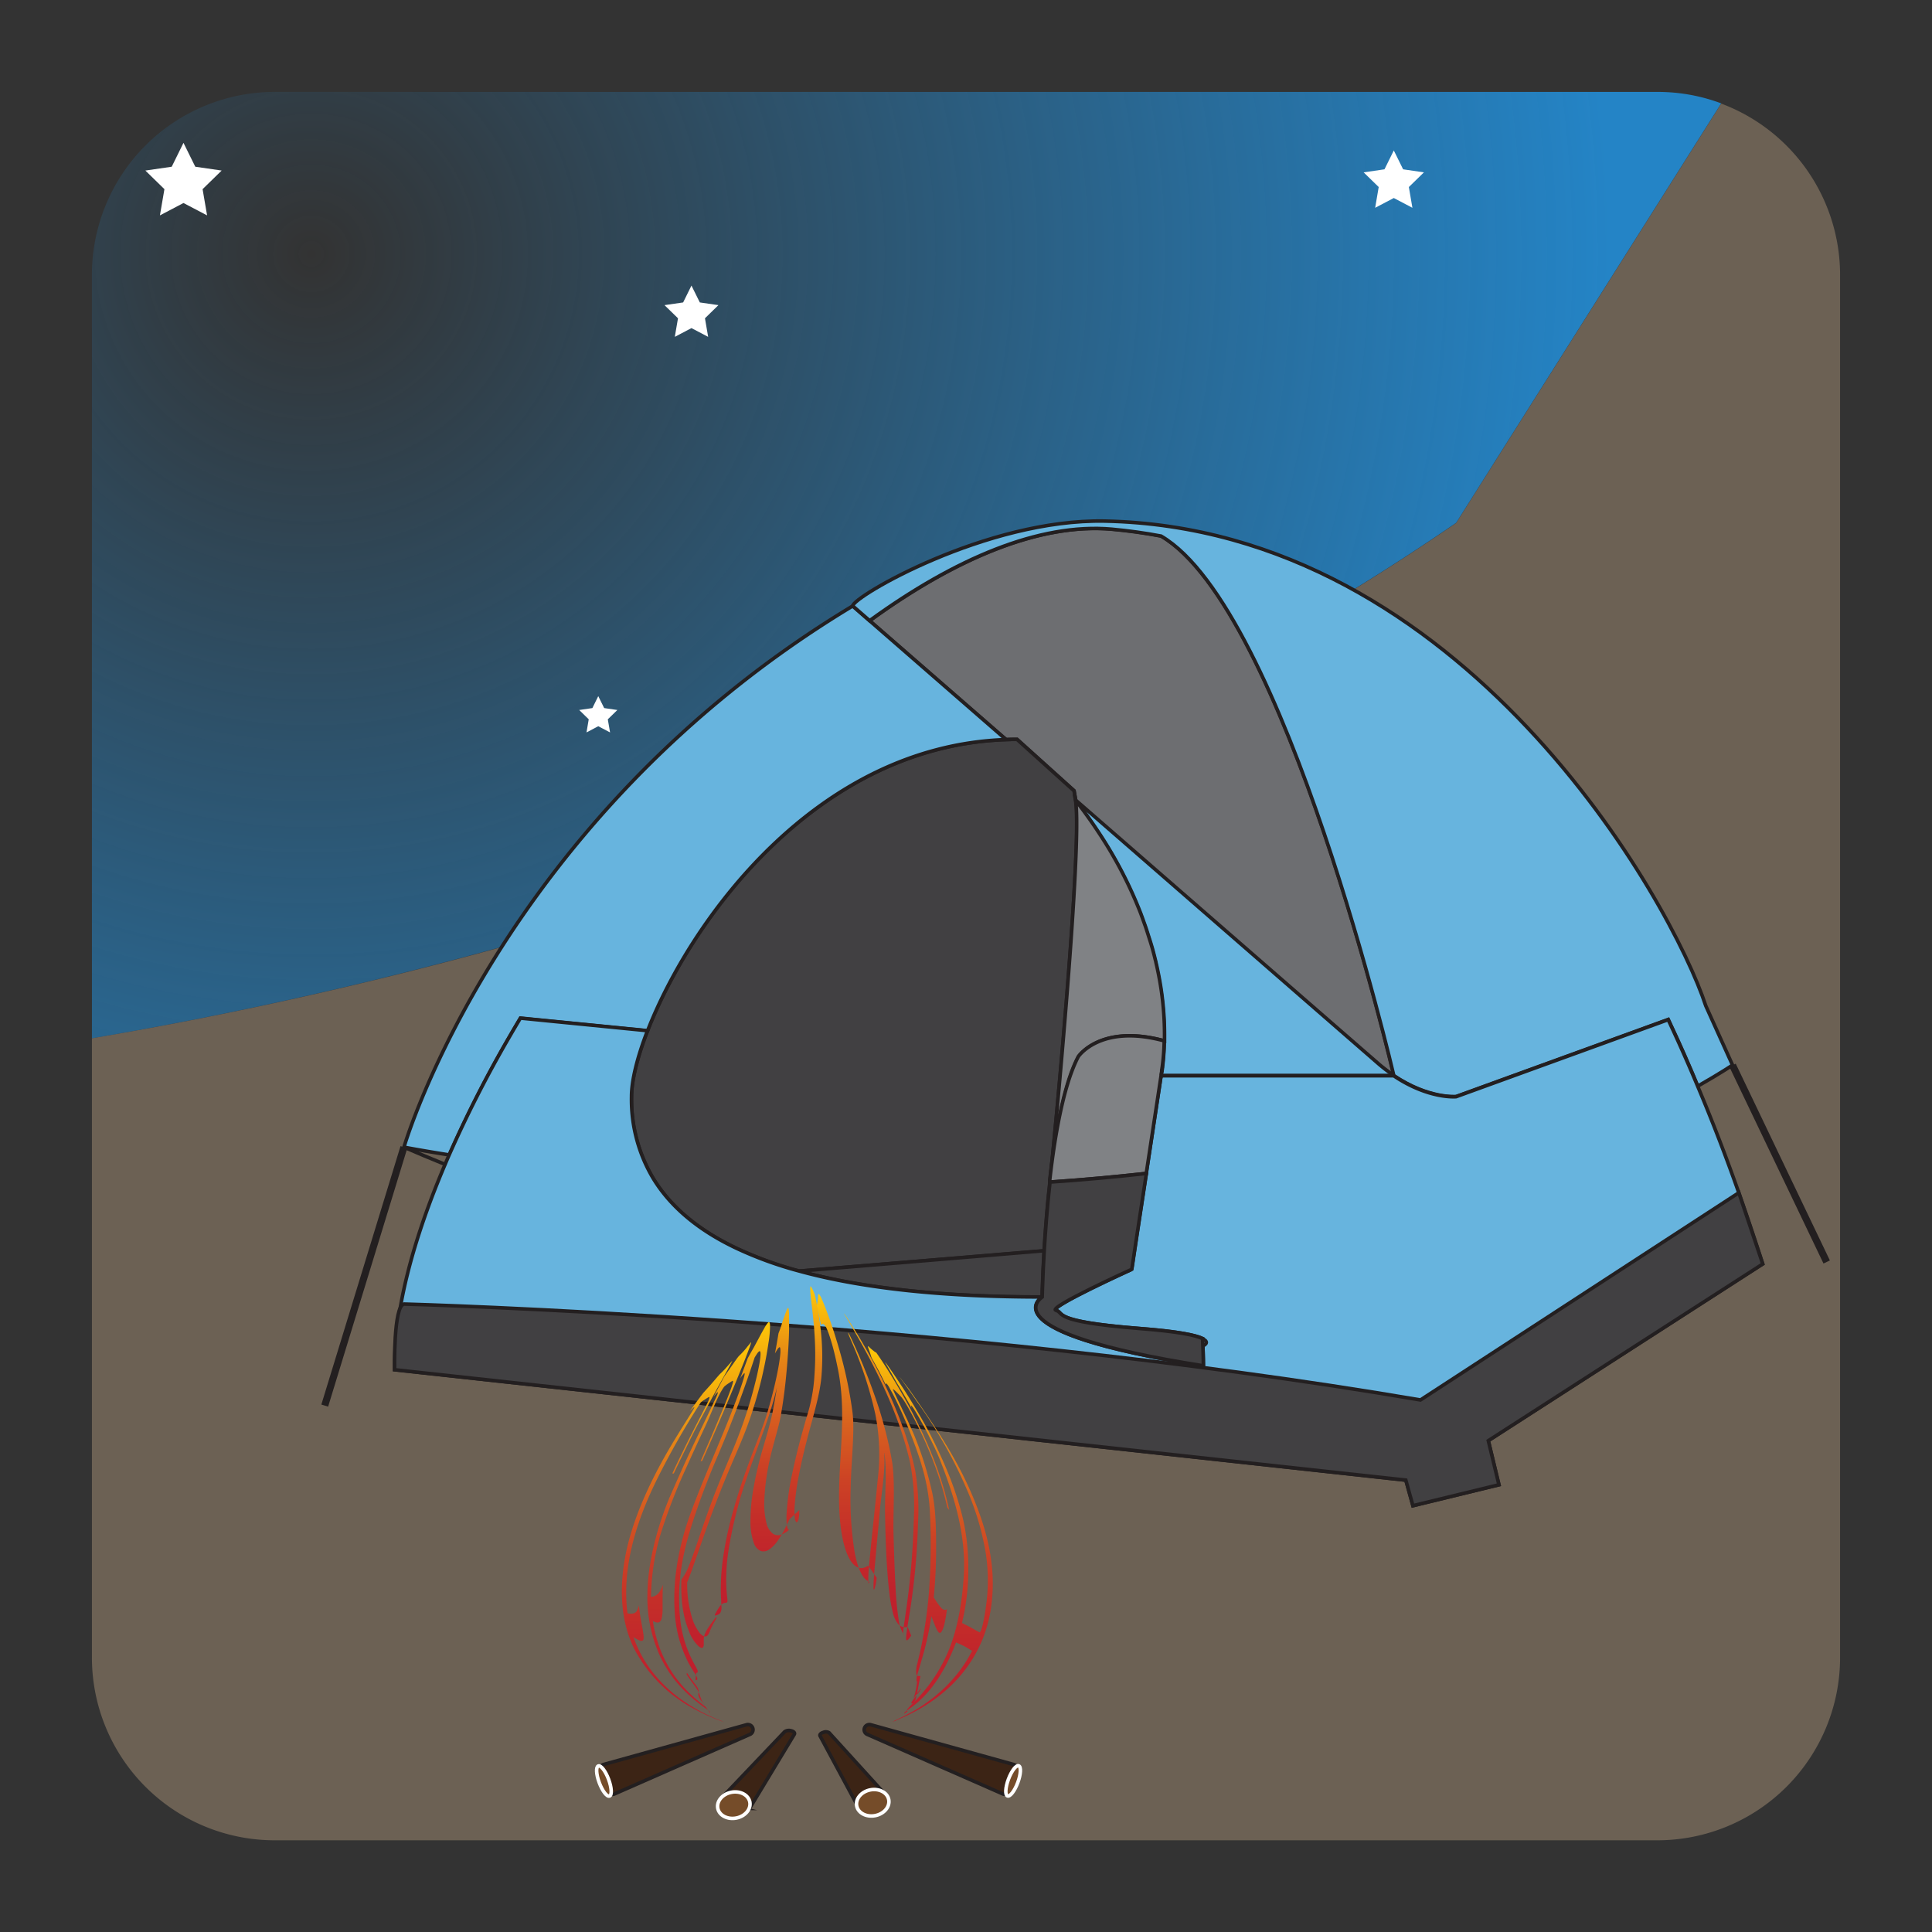 <svg id="Layer_1" data-name="Layer 1" xmlns="http://www.w3.org/2000/svg" xmlns:xlink="http://www.w3.org/1999/xlink" viewBox="0 0 545.21 545.28"><rect x="0" y="0" width="545.21" height="545.28" fill="#333333" stroke="none"/><defs><style>.cls-1{fill:#726658;opacity:0.9;}.cls-2{fill:url(#radial-gradient);}.cls-3{fill:#fff;}.cls-4{fill:#67b4de;}.cls-17,.cls-4,.cls-5,.cls-6,.cls-7,.cls-8,.cls-9{stroke:#231f20;}.cls-17,.cls-18,.cls-4,.cls-5,.cls-6,.cls-7,.cls-8,.cls-9{stroke-miterlimit:10;}.cls-5{fill:#6d6e71;}.cls-6{fill:#414042;}.cls-19,.cls-7,.cls-9{fill:none;}.cls-8{fill:#808285;}.cls-9{stroke-width:2px;}.cls-10{fill:url(#linear-gradient);}.cls-11{fill:url(#linear-gradient-2);}.cls-12{fill:url(#linear-gradient-3);}.cls-13{fill:url(#linear-gradient-4);}.cls-14{fill:url(#linear-gradient-5);}.cls-15{fill:url(#linear-gradient-6);}.cls-16{fill:url(#linear-gradient-7);}.cls-17{fill:#3c2415;}.cls-18{fill:#754c29;stroke:#fff;}</style><radialGradient id="radial-gradient" cx="87.87" cy="71.66" r="366.62" gradientUnits="userSpaceOnUse"><stop offset="0" stop-color="#2484c6" stop-opacity="0"/><stop offset="1" stop-color="#2484c6"/></radialGradient><linearGradient id="linear-gradient" x1="191.07" y1="485.89" x2="191.07" y2="384.02" gradientUnits="userSpaceOnUse"><stop offset="0" stop-color="#be1e2d"/><stop offset="0.15" stop-color="#c0222c"/><stop offset="0.3" stop-color="#c42e29"/><stop offset="0.46" stop-color="#cc4225"/><stop offset="0.61" stop-color="#d75f1f"/><stop offset="0.77" stop-color="#e58316"/><stop offset="0.92" stop-color="#f5b00d"/><stop offset="1" stop-color="#ffc907"/></linearGradient><linearGradient id="linear-gradient-2" x1="197.42" y1="483.36" x2="197.42" y2="378.78" xlink:href="#linear-gradient"/><linearGradient id="linear-gradient-3" x1="203.83" y1="474.23" x2="203.83" y2="373.09" xlink:href="#linear-gradient"/><linearGradient id="linear-gradient-4" x1="216.87" y1="455.89" x2="216.87" y2="363.01" xlink:href="#linear-gradient"/><linearGradient id="linear-gradient-5" x1="244.81" y1="462.84" x2="244.81" y2="365.16" xlink:href="#linear-gradient"/><linearGradient id="linear-gradient-6" x1="256.42" y1="480.69" x2="256.42" y2="379.88" xlink:href="#linear-gradient"/><linearGradient id="linear-gradient-7" x1="264.94" y1="485.89" x2="264.94" y2="384.45" xlink:href="#linear-gradient"/></defs><title>Artboard 11</title><path class="cls-1" d="M519.27,77.38V467.9a51.58,51.58,0,0,1-51.43,51.43H77.32A51.57,51.57,0,0,1,25.94,467.9V293a1163,1163,0,0,0,115.65-25.74c21.84-6.06,45.27-13.24,69.65-21.67,26.26-9.17,53.59-19.81,81.09-32.09,20.14-9.11,40.34-19.06,60.2-30,9.84-5.38,19.63-11.09,29.31-17q14.76-9.09,29.08-18.9l74.8-118.37A51.66,51.66,0,0,1,519.27,77.38Z"/><path class="cls-2" d="M467.84,25.94a50.93,50.93,0,0,1,17.88,3.23l-74.8,118.37q-14.34,9.84-29.08,18.9c-9.68,5.88-19.47,11.59-29.31,17-19.86,11-40.06,20.93-60.2,30-27.5,12.28-54.83,22.92-81.09,32.09h-.05c-24.39,8.43-47.76,15.61-69.6,21.67A1163,1163,0,0,1,25.94,293V77.38A51.61,51.61,0,0,1,77.32,25.94Z"/><polygon class="cls-3" points="195.13 80.59 197.49 85.35 202.74 86.11 198.94 89.82 199.84 95.06 195.13 92.59 190.43 95.06 191.33 89.82 187.52 86.11 192.78 85.35 195.13 80.59"/><polygon class="cls-3" points="168.83 196.45 170.5 199.82 174.22 200.36 171.52 202.99 172.16 206.69 168.83 204.94 165.51 206.69 166.14 202.99 163.45 200.36 167.17 199.82 168.83 196.45"/><polygon class="cls-3" points="51.78 40.31 55.11 47.05 62.55 48.13 57.17 53.38 58.44 60.78 51.78 57.29 45.13 60.78 46.4 53.38 41.02 48.13 48.46 47.05 51.78 40.31"/><polygon class="cls-3" points="393.33 42.46 395.96 47.78 401.83 48.64 397.58 52.78 398.58 58.64 393.33 55.88 388.07 58.64 389.07 52.78 384.82 48.64 390.7 47.78 393.33 42.46"/><path class="cls-4" d="M328.08,301a1.38,1.38,0,0,1-.05.45,3.32,3.32,0,0,1-.11.68v.22c-.12.46-.17.74-.23,1v.17l-.06,0h65.69s-.39-1.81-1.24-5c-.11-.57-.28-1.19-.4-1.81-.28-1.08-.62-2.27-1-3.63-.28-1.18-.62-2.43-1-3.79s-.74-2.88-1.19-4.41c-.28-1.13-.62-2.32-1-3.51-.51-2-1.08-4.13-1.7-6.28-.51-1.75-1-3.62-1.53-5.49-.45-1.47-.9-3-1.35-4.52s-.8-2.83-1.25-4.3c-4.07-13.7-9.11-29.26-14.82-44.31q-.85-2.2-1.7-4.41c-2.66-6.68-5.38-13.24-8.26-19.41-.45-1-1-2-1.42-3-1-2.1-2-4.13-3.05-6.17a165.64,165.64,0,0,0-9-15.5c-1-1.47-2-2.83-3-4.19a61.78,61.78,0,0,0-8.71-9.45c-.85-.68-1.7-1.3-2.55-1.92-.56-.34-1.07-.68-1.64-1a136,136,0,0,0-13.86-2c-20.48-1.81-44.36,8.37-68.35,25.86l38.47,33.49c1.08-.06,2.1-.06,3.12-.06l5.32,4.81,10.75,9.68s.17,1,.51,2.66v.06c1.3,1.69,2.6,3.39,3.79,5.09.9,1.24,1.75,2.54,2.6,3.79a119.12,119.12,0,0,1,11.94,23c.28.68.51,1.3.73,2s.57,1.47.8,2.21c.33,1.07.67,2.09,1,3.11s.68,2.26,1,3.39c.22.85.45,1.76.62,2.61.05.17.11.34.17.56.17.8.34,1.59.51,2.44a87,87,0,0,1,1.92,18.89v.8A61.61,61.61,0,0,1,328.08,301Z"/><path class="cls-5" d="M245.41,175.18l38.5,33.53q1.56-.06,3.12-.06l16.06,14.46s.18,1,.48,2.7h0c37.31,32.49,78.58,68.43,85,74a45.14,45.14,0,0,0,4.79,3.69s-30.61-131.77-65.67-152.24q-6.82-1.31-13.91-1.94C293.27,147.55,269.41,157.74,245.41,175.18Z"/><path class="cls-6" d="M178.21,309.48a43.49,43.49,0,0,0,6.14,23.13c5,8.17,12.94,14.69,23.53,19.71a106.43,106.43,0,0,0,17.59,6.39L294.64,353c.33-5.55.84-12.36,1.63-19.37q0-.29.06-.6c1.63-14.93,9-94.16,7.3-106.8l-.06-.36h0c-.3-1.72-.48-2.7-.48-2.7L287,208.65q-1.56,0-3.12.06C230.05,210.55,194.7,260,182.73,290.9,179.74,298.59,178.21,305.13,178.21,309.48Z"/><path class="cls-6" d="M225.47,358.71c18.31,5,41.48,7.33,68.6,7.33,0,0,.06-3,.29-7.85.07-1.57.16-3.34.28-5.24Z"/><path class="cls-4" d="M114,323.73s4.56.89,12.78,2.19a337.55,337.55,0,0,1,16.85-33.06c1.06-1.84,2.14-3.67,3.24-5.51h0l35.87,3.55c12-30.86,47.32-80.35,101.18-82.19l-38.5-33.53L240.64,171C140.77,231.17,114,323.73,114,323.73Z"/><path class="cls-7" d="M114,323.73q5.83,2.53,11.63,4.87"/><path class="cls-4" d="M240.64,171l4.77,4.15c24-17.44,47.86-27.63,68.34-25.81q7.1.65,13.91,1.94c35.06,20.47,65.67,152.24,65.67,152.24,9.88,6.65,17.6,5.91,17.6,5.91l59.85-21.74c.24.51.49,1,.72,1.55q4,8.49,7.62,17.27c6.41-3.66,9.8-5.94,9.8-5.94l-7.55-16.73c-9.51-29.09-68.22-134.7-169.59-136.79C278.25,146.39,240.61,168.47,240.64,171Z"/><path class="cls-7" d="M490.7,336.59l-89.85,58.48S209.93,361.62,114,368"/><path class="cls-4" d="M111.35,385.86v.68l285.39,31.17,2,7.21L423,419l-3-12.46,77.42-49.87q-3.21-10.12-6.74-20.1h0c-3.6-10.2-7.46-20.24-11.58-30q-3.66-8.78-7.62-17.27c-.23-.52-.48-1-.72-1.55l-59.85,21.74s-7.72.74-17.6-5.91H327.66l-4.19,27.59-2,13.09-1,6.56-.84,5.59-.28,1.81S295.44,369.07,298,369.77s-1.7,3.16,23.53,5.13c11.23.88,16,1.94,17.89,2.86,0,.3,0,.58,0,.86.15,4.17.19,6.81.19,6.81C278.33,375.8,294.07,366,294.07,366c-27.12,0-50.29-2.29-68.6-7.33a106.43,106.43,0,0,1-17.59-6.39c-10.59-5-18.54-11.54-23.53-19.71a43.49,43.49,0,0,1-6.14-23.13c0-4.35,1.53-10.89,4.52-18.58l-35.87-3.55h0c-1.1,1.84-2.18,3.67-3.24,5.51a337.55,337.55,0,0,0-16.85,33.06c-.4.9-.78,1.79-1.15,2.68-6.11,14.35-10.5,28.08-12.67,40.52A96.06,96.06,0,0,0,111.35,385.86Z"/><path class="cls-4" d="M339.45,379.8s2.24-.9-.08-2"/><path class="cls-8" d="M296.33,333c1.51-13.22,4-27.11,8.07-34.84v0c.31-.43,6.61-9.21,24.23-4.41,0-.27,0-.55,0-.82A87.87,87.87,0,0,0,326.74,274c-.16-.8-.34-1.6-.54-2.43,0-.19-.08-.38-.13-.57-.2-.85-.42-1.71-.66-2.59q-.44-1.65-1-3.36c-.32-1-.65-2.08-1-3.13-.25-.74-.52-1.48-.79-2.23s-.47-1.3-.73-2a119.36,119.36,0,0,0-12-23c-.82-1.26-1.69-2.52-2.59-3.79-1.21-1.7-2.47-3.41-3.81-5.12l.06.36C305.36,238.82,298,318.05,296.33,333Z"/><path class="cls-8" d="M296.27,333.58q13.44-.91,27.2-2.44l4.19-27.59a.28.28,0,0,1,0-.06.15.15,0,0,0,0-.08v0a.44.44,0,0,1,0-.1c0-.2.1-.51.17-.94a2.4,2.4,0,0,1,0-.24c0-.21.07-.43.1-.67s.05-.3.07-.46a63,63,0,0,0,.54-7.27c-17.62-4.8-23.92,4-24.23,4.41v0c-4.07,7.73-6.56,21.62-8.07,34.84Q296.29,333.29,296.27,333.58Z"/><path class="cls-6" d="M339.59,385.43s0-2.64-.19-6.81c0-.28,0-.56,0-.86-1.86-.92-6.66-2-17.89-2.86-25.23-2-21-4.43-23.53-5.13s21.41-11.58,21.41-11.58l.28-1.81.84-5.59,1-6.56,2-13.09q-13.74,1.53-27.2,2.44c-.79,7-1.3,13.82-1.63,19.37-.12,1.9-.21,3.67-.28,5.24-.23,4.83-.29,7.85-.29,7.85S278.33,375.8,339.59,385.43Z"/><path class="cls-6" d="M114,368S265.53,372,400.85,395.07l89.85-58.48,6.75,20.1L420,406.56,423,419l-24.28,5.9-2-7.21L111.35,386.54S111,368.5,114,368Z"/><line class="cls-9" x1="488.92" y1="300.6" x2="515.49" y2="356.13"/><line class="cls-9" x1="113.98" y1="323.73" x2="91.64" y2="396.66"/><path class="cls-10" d="M191,405.28c.92-1.5,1.73-2.81,2.4-3.87l1.64-2.62c.42-.67.7-1.14.83-1.41s.13-.36,0-.28a3.48,3.48,0,0,0-.44.37l-.76.75c1.45-2,2.22-3.07,3.83-5.18.68-.74,1.28-1.43,1.81-2l1.42-1.64c.41-.48.74-.87,1-1.16a8,8,0,0,1,.57-.61c.36-.34.74-.71,1.12-1.11l1-1.12.79-.89.39-.45c.1-.1-.09.29-.56,1.16s-1.23,2.25-2.27,4.12c-.41.74-1.22,2.2-2.36,4.29s-2.41,4.46-3.77,7-2.7,5.22-4,7.91-2.49,5.1-3.5,7.28l-.42,0c.59-1.27,1.16-2.48,1.71-3.62S192.52,410,193,409c1.47-3,2.76-5.5,3.77-7.47s1.83-3.53,2.4-4.66.92-1.87,1-2.23.09-.48-.08-.4l-.34.17a2.9,2.9,0,0,0-.33.2l-.84.54-.15.09-.18.13-.21.17-.28.22a220.79,220.79,0,0,0-12.26,21.51c-5.74,11.59-10.1,24.8-8.42,38a4,4,0,0,0,1.13.12,2.59,2.59,0,0,0,.83-.19,1.55,1.55,0,0,0,.73-.71,6,6,0,0,0,.53-1.48c.16,1.66.38,3.09.6,4.31.17,1,.34,1.85.46,2.54s.21,1.24.25,1.66a3.92,3.92,0,0,1,0,1,.66.66,0,0,1-.26.47,1.15,1.15,0,0,1-1-.1,12.29,12.29,0,0,1-1.59-.91,34.65,34.65,0,0,0,5.93,10.56,40.25,40.25,0,0,0,8,7.37,49,49,0,0,0,7.41,4.25c2,.94,3.43,1.42,3.74,1.59l.35.17h0a56.91,56.91,0,0,1-10.62-5A40,40,0,0,1,179,465.32C174.33,456,175,445,177.1,436.18,179.62,425.86,184.87,415.19,191,405.28Z"/><path class="cls-11" d="M198.57,401.72c.77-1.6,1.45-3,2-4.17s1-2.12,1.34-2.83.53-1.22.62-1.5.07-.39-.07-.3a3,3,0,0,0-.41.41l-.68.83c1.17-2.23,1.78-3.37,3-5.68l1.58-2.24,1.24-1.78c.37-.53.66-.95.9-1.26a5.18,5.18,0,0,1,.56-.66c.36-.34.74-.73,1.12-1.15s.73-.82,1-1.18.57-.67.78-.95a4.71,4.71,0,0,1,.38-.46c.1-.11,0,.31-.33,1.23s-.89,2.39-1.67,4.37c-.32.79-.94,2.34-1.84,4.55s-1.93,4.71-3.07,7.43-2.33,5.48-3.54,8.29-2.32,5.31-3.32,7.57l-.45.11c.58-1.32,1.13-2.57,1.64-3.76s1-2.32,1.47-3.39c1.34-3.12,2.45-5.77,3.31-7.84s1.5-3.72,1.94-4.91a17.42,17.42,0,0,0,.77-2.34c.06-.37,0-.51-.19-.4s-.5.3-.7.44-.41.26-.6.4l-.23.15-.34.27a2.26,2.26,0,0,0-.47.43c-1.85,2.57-3.44,7.17-5.27,11.07s-3.66,7.88-5.45,11.88a156.22,156.22,0,0,0-7.16,18.57,65.57,65.57,0,0,0-2.72,17.71,3.07,3.07,0,0,0,1-.23,3.41,3.41,0,0,0,.79-.48,3.73,3.73,0,0,0,.81-1,11.69,11.69,0,0,0,.76-1.72c-.07,1.62-.09,3-.09,4.21,0,1,0,1.84,0,2.54s0,1.28-.09,1.76a5.55,5.55,0,0,1-.22,1.17,1.7,1.7,0,0,1-.35.66,1,1,0,0,1-.9.33,3.36,3.36,0,0,1-1.19-.44,38.61,38.61,0,0,0,1.48,6.29,33.9,33.9,0,0,0,6.42,11.5,37.8,37.8,0,0,0,3.49,3.58c1,.92,1.85,1.58,2.46,2.07s1,.79,1.19,1c-.23-.29-.43-.58-.61-.86a6.87,6.87,0,0,1-.43-.74,9.2,9.2,0,0,1-.39-.88c-.1-.27-.21-.57-.32-.89s-.15-.43-.25-.67a6.23,6.23,0,0,0-.43-.89,16.62,16.62,0,0,0-1-1.46c-.47-.66-1.16-1.55-2.1-3l.13-.41c1.36,2.06,2.25,3.09,2.72,3.8a2.72,2.72,0,0,1,.58,1.38c0,.31-.09.54-.1.78a1.54,1.54,0,0,0,.12.75,4,4,0,0,0,.34.64c.15.22.31.46.48.69l.52.74.56.8.6.8.64.84.06.06c.14-.16-.19-.48-1.33-1.32a45.42,45.42,0,0,1-5.4-4.4,34.2,34.2,0,0,1-7.27-10,39.8,39.8,0,0,1-3.68-18c.1-8.89,2.93-19.27,6.34-27.28C193.61,411.89,195.48,408.09,198.57,401.72Z"/><path class="cls-12" d="M207.11,396.8c.63-1.66,1.18-3.11,1.61-4.33s.77-2.21,1-3a10.73,10.73,0,0,0,.42-1.62c0-.31,0-.42-.15-.31a7.38,7.38,0,0,0-1.14,1.51c.86-2.25,1.29-3.4,2.16-5.75.54-1,1.11-2,1.69-3l1.64-3.05c.52-1,1-1.81,1.4-2.53a8.12,8.12,0,0,1,1-1.48c.35-.34.53-.06.57.83a32.46,32.46,0,0,1-.46,5c-.35,2.42-.92,5.65-1.8,9.45a120,120,0,0,1-4,13.46c-1.67,4.66-4.15,10-6.37,15.43s-3.84,9.8-5.17,13.53-2.36,6.74-3.26,9.3-1.63,4.61-2.32,6.28a32.21,32.21,0,0,0,1.4,10.13,12.83,12.83,0,0,0,2,4,2.91,2.91,0,0,0,1.41,1.13.89.89,0,0,0,.84-.18,2.08,2.08,0,0,0,.41-.54c.11-.21.21-.45.31-.69s.21-.51.33-.79.26-.56.41-.86.35-.65.53-1l.61-1a1.13,1.13,0,0,0-.07-.44c-.8,1-1.49,1.93-2,2.71a11.43,11.43,0,0,0-1.16,2,4.23,4.23,0,0,0-.25.79,3.86,3.86,0,0,0-.1.75c0,.25,0,.49,0,.73s0,.47,0,.7a1.43,1.43,0,0,1-.24.95c-.2.19-.57.21-1.24-.36a10.93,10.93,0,0,1-2.73-4.33c-1.06-2.6-2.28-6.66-2.12-13.87,0-.26,0-.39.07-.65a16.42,16.42,0,0,0,2.22-4.2c.77-1.92,1.6-4.32,2.64-7.39s2.3-6.77,4.06-11.45,4.74-11.43,6.39-15.58a128.42,128.42,0,0,0,6.09-19.45c1-4.57,1.16-6.81.44-6.24a2.87,2.87,0,0,0-.53.61c-.19.29-.42.65-.69,1.09-1.11,3.4-2.61,7.82-4.5,12.92s-4.09,10.61-6.5,16.21-7.3,18.31-8.92,26.16a57.63,57.63,0,0,0-1,19.39,33.45,33.45,0,0,0,3.42,10.92c1.18,2.29,2,3.27,1,3.44a19.22,19.22,0,0,0-.17,1.92c0,.06,0,.08,0,.14,1.33-.19-.23-1.65-1.88-4.71a35.38,35.38,0,0,1-4-14.54c-.47-6.74.26-16,4.15-27C198.24,417.68,203.12,407.24,207.11,396.8Z"/><path class="cls-13" d="M222.51,379.58c-.18,3.24-.44,6.65-.8,10.09s-.83,6.78-1.39,9.93-2.37,8.78-3.24,13a63.06,63.06,0,0,0-1.38,10.59,22.49,22.49,0,0,0,.59,6.6,5.25,5.25,0,0,0,1.8,3,2.54,2.54,0,0,0,2.31.29,6.73,6.73,0,0,0,2.27-1.37c-.43.13-.81-1.44-.71-4.29a73.39,73.39,0,0,1,1.66-11.82c1-4.82,2.44-10.35,4.09-15.93a46.71,46.71,0,0,0,2.13-11.59,79.23,79.23,0,0,0,.15-9c-.1-2.65-.29-5-.49-6.88-.16-1.6-.33-3-.46-4.14s-.24-2.09-.3-2.83a12.72,12.72,0,0,1-.09-1.64c0-.35.06-.67.14-.6a9.71,9.71,0,0,1,1.16,2.47c.06.26.1.39.16.65a90.38,90.38,0,0,1,1.61,10.26,68.06,68.06,0,0,1,.1,12c-.34,4.15-1.64,8.89-3.15,14.39s-2.54,10-3.23,13.57a71,71,0,0,0-1.15,8.17,19.49,19.49,0,0,0,0,3.8,2.54,2.54,0,0,0,.35,1.18c.13.17.29.14.43-.07a3.09,3.09,0,0,0,.36-1.13,12.68,12.68,0,0,0,.14-2.16l-2.5,2.35-.35.4c-.36.78-.82,1.76-1.37,2.83a24.76,24.76,0,0,1-1.92,3.15,9.51,9.51,0,0,1-2.31,2.37,2.71,2.71,0,0,1-2.42.48,3.72,3.72,0,0,1-2-2.37,17.41,17.41,0,0,1-.92-5.82,51.14,51.14,0,0,1,.81-9.28,103.46,103.46,0,0,1,2.84-12c1.27-4.29,2.09-7.19,2.6-9.76s.9-4.93,1.21-6.94c-1.86,8.1-5.34,16.22-8.28,24.91a121.93,121.93,0,0,0-5.2,20,54.92,54.92,0,0,0-.82,10.47,42.73,42.73,0,0,0,.33,4.35c.05.53,0,.76-.07.88a.59.59,0,0,1-.41.16,3.23,3.23,0,0,0-.57.12,2,2,0,0,0-.61.36,4.07,4.07,0,0,0-.61.71,12.13,12.13,0,0,0-.67,1.07l-.22.38-.16.28c-.06.11-.13.26-.23.44a1.81,1.81,0,0,1,0,.23,2.35,2.35,0,0,0,1.49-.64,3,3,0,0,0,.36-2c0-1-.14-2.42-.16-4.45a62.81,62.81,0,0,1,.48-8A96.58,96.58,0,0,1,206.19,429a161.12,161.12,0,0,1,4.9-15.53c2.07-5.64,4.08-10.42,5.21-14.06s2-7.05,2.67-10.1c.36-1.64.64-3.08.84-4.28s.32-2.18.39-2.94a7.52,7.52,0,0,0,0-1.59c-.05-.29-.17-.38-.35-.25a2.51,2.51,0,0,0-.47.56q-.28.42-.69,1.14c.42-2.21.62-3.34,1-5.67.41-1.06.76-2,1-2.87s.55-1.57.75-2.17.38-1.08.53-1.44a2,2,0,0,1,.36-.69c.11-.09.18,0,.24.37a12.58,12.58,0,0,1,.11,1.78c0,.83,0,2,0,3.35S222.62,377.65,222.51,379.58Z"/><path class="cls-14" d="M256.26,459.37l-.16-.26a2.64,2.64,0,0,1-2.62-.78,8.17,8.17,0,0,1-1.55-3.4,43,43,0,0,1-1-5.8c-.27-2.3-.49-5-.68-8-.25-4.26-.41-9.11-.49-14.24s.57-12.2-.19-16.81l-.06-.06c.42,4.77-.81,11.66-1.2,16.09s-.74,8.06-1,11-.49,5.3-.63,7.08-.2,3-.18,3.72.13.87.3.44a16.06,16.06,0,0,0,.61-3.09c-.82-1.19-1.25-1.8-2.16-3.06l-.31-.34c-4.46,3-8-4.6-8.16-18.36-.13-12.51,2.2-24.33-.26-36.82-.39-2-.8-3.83-1.18-5.35s-.77-2.83-1.11-3.9a23.44,23.44,0,0,0-.92-2.48,3.44,3.44,0,0,0-.75-1.17.48.48,0,0,0-.43-.15,1.27,1.27,0,0,0-.47.21c-.4-2.09-.63-3.16-1.16-5.39a15.19,15.19,0,0,0,.35-2.54c0-.61.12-.85.32-.66a6.22,6.22,0,0,1,.75,1.38c.35.78.83,1.95,1.4,3.48s1.28,3.46,2,5.72,1.55,4.95,2.33,7.92a118.05,118.05,0,0,1,2.92,14.75c.7,5.42-.39,14.12-.51,21.42a93.75,93.75,0,0,0,1.16,18.33c.89,4.62,2.29,7.4,4,8.06l.09.11c-.12.48-.24.57-.28,0a32.88,32.88,0,0,1,.17-3.92c.17-2.12.46-5.13.89-9.28s1-9.34,1.6-15.73A58.45,58.45,0,0,0,247,399a112.09,112.09,0,0,0-6.79-20.64c-.38-.88-.65-1.5-.77-1.85s-.16-.5-.09-.43a3.72,3.72,0,0,1,.41.64A172.07,172.07,0,0,1,246.89,394a115.56,115.56,0,0,1,4.8,18.15c1,5.84.3,14.5.46,20.6s.34,11.09.57,15.11a84.91,84.91,0,0,0,.88,9.17,9.63,9.63,0,0,0,1.45,4.24l0,.05c-.2,0-.24-.46-.09-1.68s.45-3.15.84-5.9.84-6.28,1.24-10.64.71-9.4.85-14.9a65.74,65.74,0,0,0-1.11-15.67,97.77,97.77,0,0,0-4.06-13.15q-1.33-3.5-3.07-7.33c-1.17-2.57-2.4-5.07-3.65-7.5s-2.5-4.7-3.7-6.81-2.23-3.85-3-5.16c-.39-.66-.58-1-1-1.66a2.28,2.28,0,0,1-.12-.3c0-.07,0-.09,0,0a19.7,19.7,0,0,1,1.13,1.65c.62,1,1.51,2.38,2.63,4.23s2.48,4.18,4,6.92,3.13,5.9,4.73,9.36c1.22,2.64,2.67,6,4.06,9.87a91.5,91.5,0,0,1,3.54,12.35,65.75,65.75,0,0,1,.8,14.65c-.14,5.13-.46,9.85-.87,14s-.9,7.73-1.35,10.6-.83,5-1,6.41-.25,2.11,0,2.22.65-.39,1.29-1.3C256.78,460.69,256.61,460.26,256.26,459.37Z"/><path class="cls-15" d="M256.45,403.28c-.82-2-1.61-3.88-2.33-5.44s-1.35-2.88-1.88-3.91-1-1.83-1.29-2.39a5.9,5.9,0,0,0-.72-1.05c-.1-.1-.17-.11-.2-.05a.92.92,0,0,0-.08.33c-1.44-3-2.23-4.5-4-7.65-.17-.57-.34-1.08-.49-1.51l-.39-1.12a1.6,1.6,0,0,1-.13-.58c0-.07.09,0,.23.11a10.21,10.21,0,0,0,1,.91c.25.21.45.37.61.48a1.09,1.09,0,0,0,.33.2.32.32,0,0,1,.15.09c.11.11.64.88,1.57,2.28s2.27,3.5,3.88,6.2c.65,1.08,1.89,3.17,3.51,6.13s3.29,6.26,4.88,9.79a111.6,111.6,0,0,1,4.19,10.64,85.48,85.48,0,0,1,2.57,9.38l-.54-.69c-.35-1.61-.75-3.17-1.16-4.65s-.86-2.91-1.32-4.28a109.43,109.43,0,0,0-4-10.2c-1.24-2.76-2.4-5.06-3.32-6.78s-1.63-3-2.1-3.74a11.93,11.93,0,0,0-1.06-1.52c-.31-.34-.59-.63-.83-.87s-.45-.46-.66-.66l-.23-.23-.33-.3A2.24,2.24,0,0,0,252,392c-.18.19,4.63,9.44,6.55,14.42a101,101,0,0,1,4.51,14.77c1.05,4.82,1.11,10.62,1.11,15.75a136.61,136.61,0,0,1-.67,13.86c.44.69.81,1.25,1.13,1.7a12.61,12.61,0,0,0,.88,1.12,1.92,1.92,0,0,0,.88.66,1,1,0,0,0,.83-.17c-.16,1.39-.36,2.55-.56,3.52a12.82,12.82,0,0,1-.51,1.89,3.9,3.9,0,0,1-.5,1c-.16.21-.31.3-.47.28a.75.75,0,0,1-.44-.34,7.4,7.4,0,0,1-.85-1.67c-.31-.77-.65-1.66-1.06-2.69-.22,1.49-.51,3.16-.87,4.9s-.75,3.39-1.16,4.9-.8,2.83-1.14,4-.61,2-.79,2.66a5.72,5.72,0,0,0-.24,1.44.84.84,0,0,0,.17.59c-.05.42-.1.81-.16,1.19s-.11.72-.17,1-.17.82-.27,1.18-.2.69-.32,1a2.22,2.22,0,0,1-.19.44c0,.09-.06.1,0,0s.21-.32.52-.74.82-1.08,1.6-2.21c0,.19,0,.28-.07.46-1.24,1.74-1.95,2.59-2.28,3.08s-.32.67-.21.71a.65.65,0,0,0,.5-.18,1.86,1.86,0,0,0,.46-.57,3,3,0,0,0,.25-.64c.07-.24.13-.52.2-.83s.13-.65.2-1,.15-.8.24-1.26.16-.87.26-1.39.22-1.09.37-1.7c0-.06,0-.09,0-.15-.51.06-.95,0-1.13-.5a6.59,6.59,0,0,1,.27-3c.36-1.64,1-4,1.62-7.52A121.42,121.42,0,0,0,262.24,448a182.49,182.49,0,0,0,.18-21.28C262,418.32,259.69,411.44,256.45,403.28Z"/><path class="cls-16" d="M264.62,409.06c1.09,2.27,2.37,5.11,3.63,8.38a88.15,88.15,0,0,1,3.54,11.33,62.49,62.49,0,0,1,1.47,14.15A63.5,63.5,0,0,1,271.47,458l1.27.64,1.22.64,1.22.67a9.06,9.06,0,0,0,1.3.7c.69-.27,1.73-6.25,2.06-9.9a50.49,50.49,0,0,0-.41-12.75,76.23,76.23,0,0,0-5-17,130.42,130.42,0,0,0-13.76-24.64c-1-1.39-1.79-2.58-2.48-3.55l-1.76-2.45-1-1.39c-.2-.28-.28-.39-.23-.34s.32.39.77,1,1.07,1.37,1.83,2.37c6.23,8.92,12.43,17.83,16.91,27.77,3.54,7.85,5.52,14.51,6.29,20.5a47.13,47.13,0,0,1-.42,15.66,37.35,37.35,0,0,1-4.54,11.75,38.67,38.67,0,0,1-7,8.6,45.3,45.3,0,0,1-7.93,5.81c-1.7,1-3,1.62-3.93,2.07s-1.6.73-2.06.92l-.91.39a1.25,1.25,0,0,0-.27.14s0,0,0,0l.38-.08-.86.27-.33.07h-.06l.07,0,.11,0a.55.55,0,0,0,.14-.09c.06,0,.12-.08.31-.18s.49-.25,1.11-.54,1.57-.73,3.06-1.54a38.53,38.53,0,0,0,4.94-3.06,44,44,0,0,0,3.7-2.93,39.5,39.5,0,0,0,3.44-3.41,38.46,38.46,0,0,0,3.05-3.87,36.22,36.22,0,0,0,2.62-4.38l-1.13-.7c-.36-.22-.73-.43-1.09-.62s-.74-.37-1.12-.54l-1.19-.51c-6.51,17.24-15.22,19.08-14.57,20.1.32-.24.48-.38.83-.68l.05-.06c-.69-.33,1.19-1.71,3.58-4.37a44.77,44.77,0,0,0,7.83-12.27c2.4-5.59,4-13.07,4.49-22,.6-11.16-2.78-22.27-6.79-32.36-.95-2.4-2.09-4.62-3-6.48s-1.79-3.43-2.49-4.68-1.27-2.2-1.67-2.84a8,8,0,0,0-.81-1.15c-.18-.18-.16,0,0,.62-1.6-2.88-2.47-4.36-4.34-7.41-1-1.87-1.87-3.31-2.41-4.24s-.78-1.33-.62-1.17.66.86,1.51,2.07,2,2.94,3.44,5.13,3,4.78,4.73,7.72S263,405.59,264.62,409.06Z"/><path class="cls-17" d="M210.63,486.73l-40.24,11.19a1.45,1.45,0,0,0-1,1.91l2.08,5.56a1.47,1.47,0,0,0,2,.83l38.16-16.77a1.44,1.44,0,0,0,.77-1.86h0A1.46,1.46,0,0,0,210.63,486.73Z"/><ellipse class="cls-18" cx="170.45" cy="502.59" rx="1.4" ry="4.53" transform="translate(-165.38 91.65) rotate(-20.52)"/><path class="cls-17" d="M245.72,486.72,286,497.92a1.46,1.46,0,0,1,1,1.9l-2.09,5.57a1.46,1.46,0,0,1-2,.82l-38.17-16.76a1.44,1.44,0,0,1-.76-1.87h0A1.46,1.46,0,0,1,245.72,486.72Z"/><ellipse class="cls-18" cx="285.9" cy="502.59" rx="4.53" ry="1.4" transform="translate(-285.02 594.15) rotate(-69.48)"/><path class="cls-17" d="M221.4,488.72l-18.08,19c-.37.39,0,.91.82,1.12l5.68,1.5a1.88,1.88,0,0,0,1.93-.38l12.41-20.54c.23-.39-.18-.85-.93-1h0A2.07,2.07,0,0,0,221.4,488.72Z"/><path class="cls-17" d="M234,489l15.37,16.91c.32.35-.07.86-.83,1.12l-5.32,1.78c-.75.26-1.55.15-1.75-.23l-10.05-18.7c-.19-.35.22-.81.92-1h0A1.74,1.74,0,0,1,234,489Z"/><ellipse class="cls-18" cx="246.31" cy="508.71" rx="4.61" ry="3.7" transform="translate(-95.09 58.27) rotate(-11.32)"/><ellipse class="cls-18" cx="207.11" cy="509.4" rx="4.61" ry="3.7" transform="translate(-95.99 50.58) rotate(-11.32)"/><path class="cls-19" d="M519.27,77.38V467.9a51.58,51.58,0,0,1-51.43,51.43H77.32A51.57,51.57,0,0,1,25.94,467.9V77.38A51.61,51.61,0,0,1,77.32,25.94H467.84a50.93,50.93,0,0,1,17.88,3.23A51.66,51.66,0,0,1,519.27,77.38Z"/></svg>
